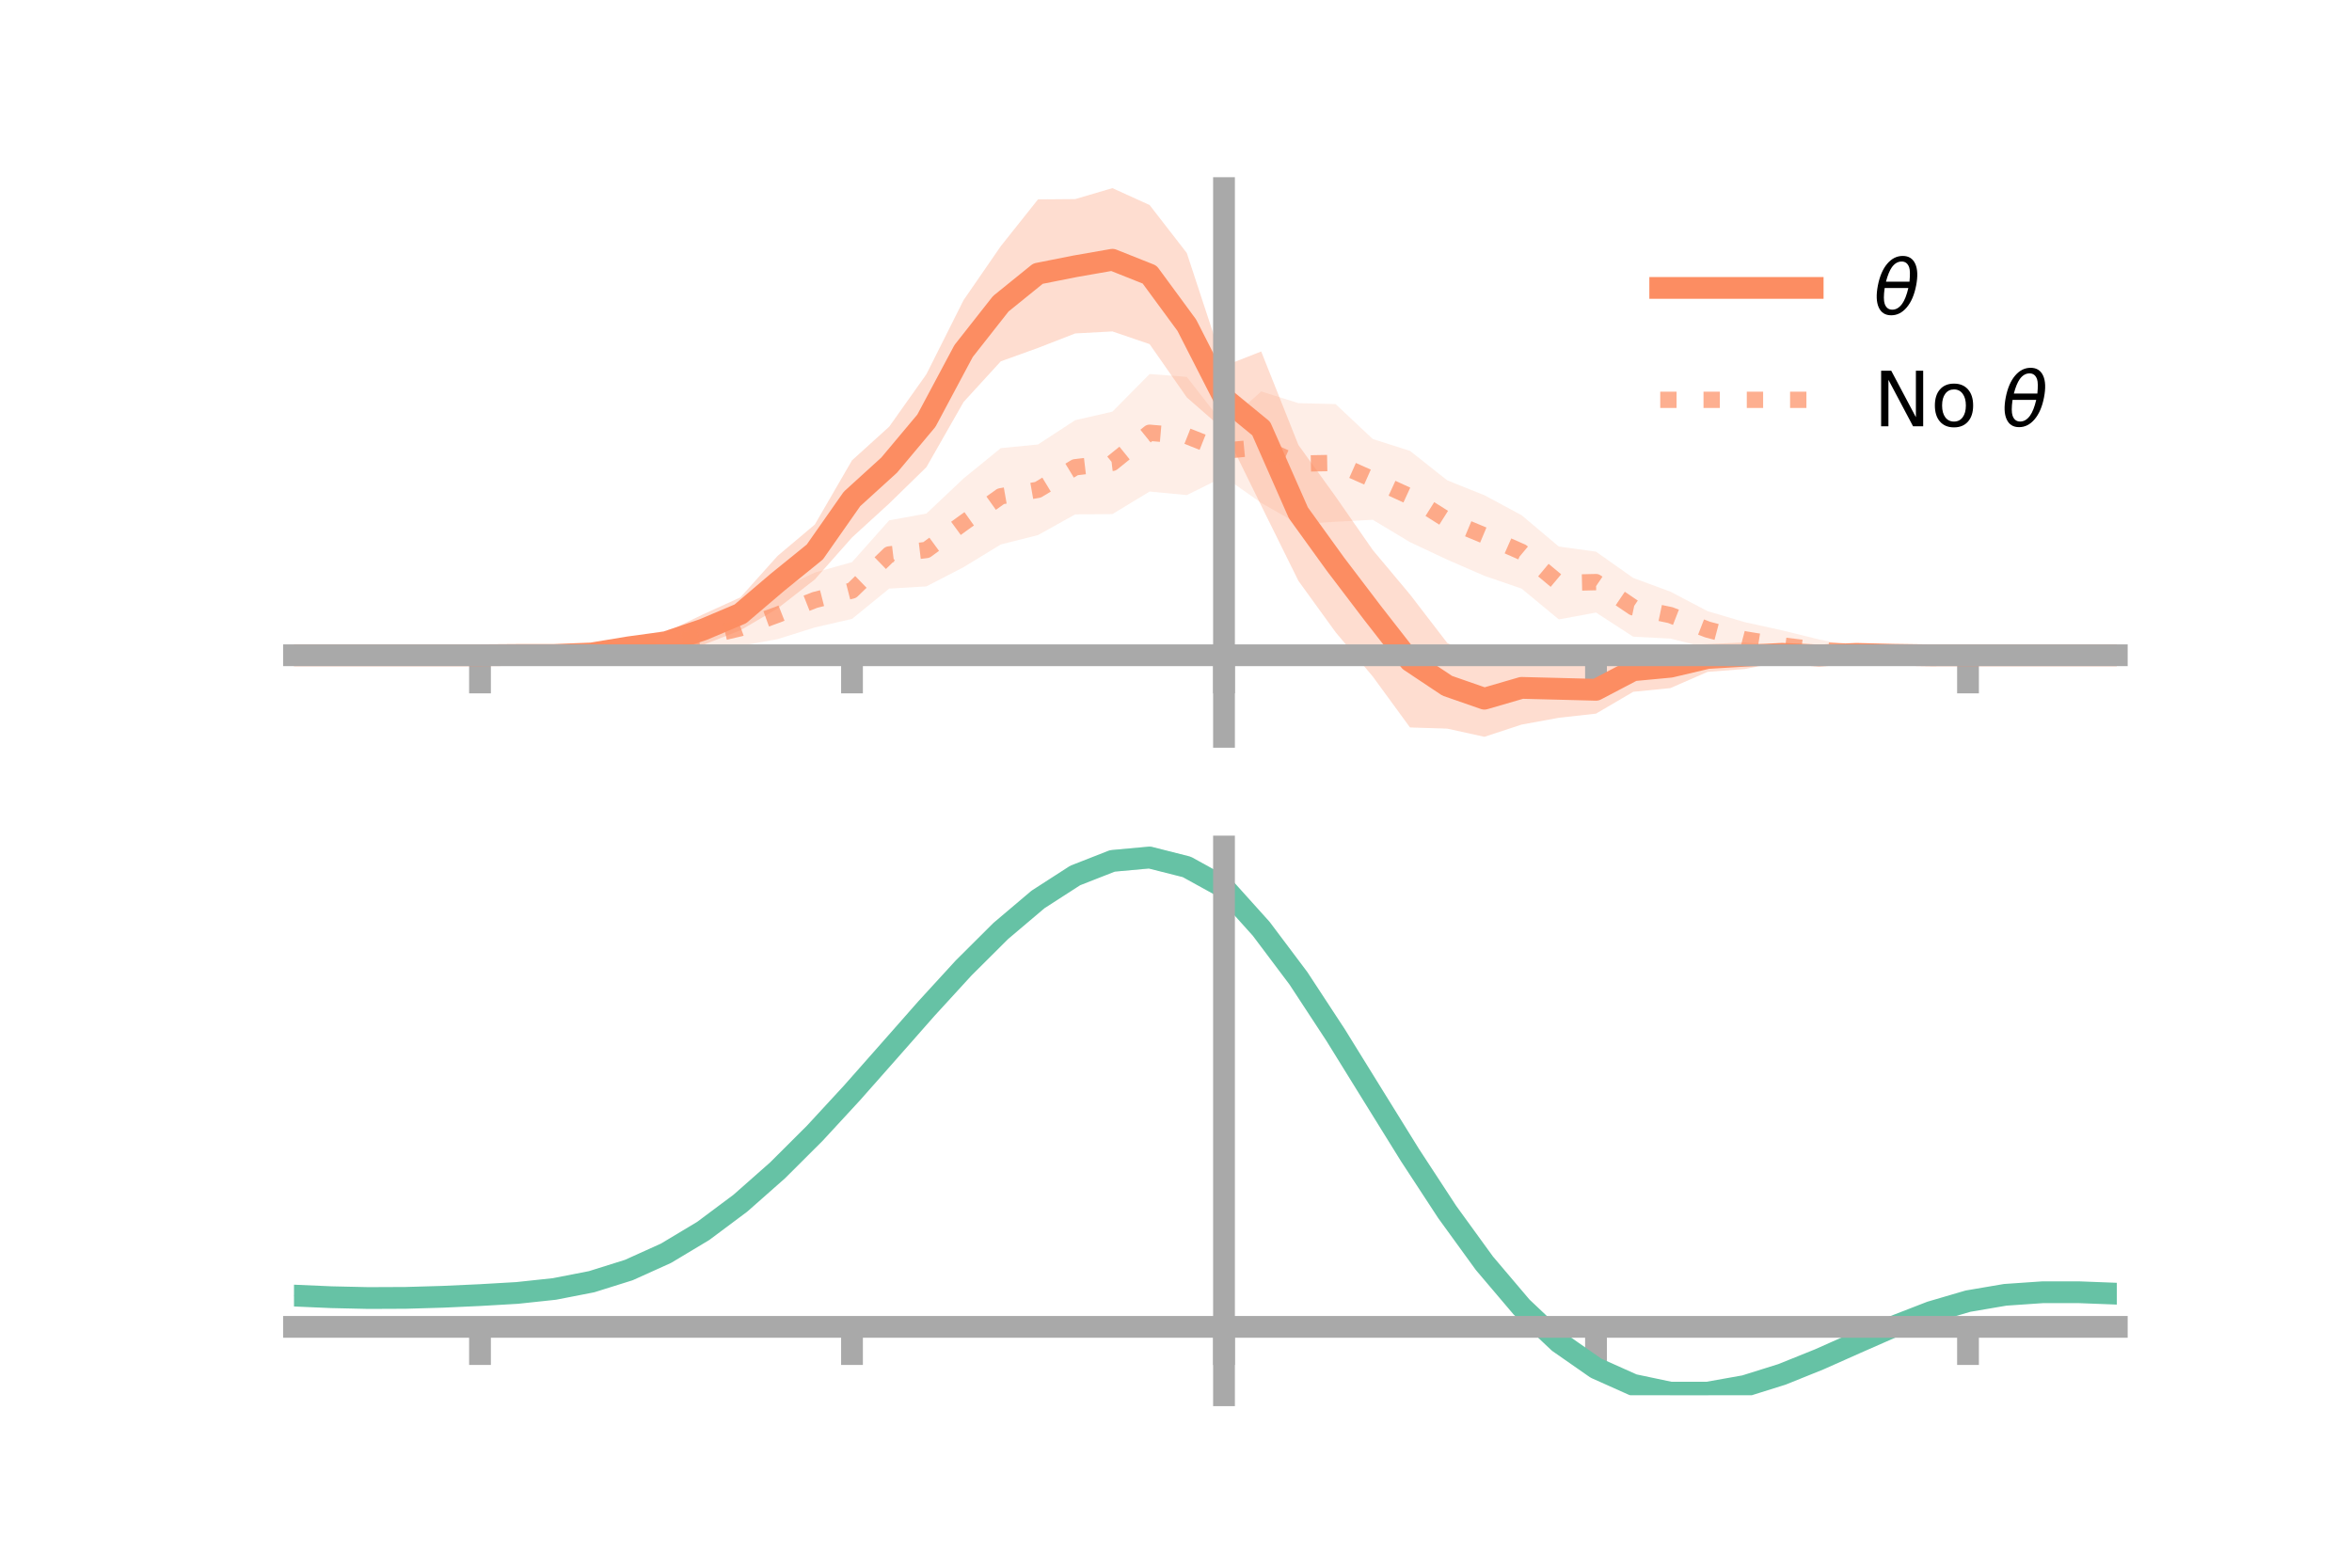 <?xml version="1.0" encoding="utf-8" standalone="no"?>
<!DOCTYPE svg PUBLIC "-//W3C//DTD SVG 1.1//EN"
  "http://www.w3.org/Graphics/SVG/1.1/DTD/svg11.dtd">
<!-- Created with matplotlib (https://matplotlib.org/) -->
<svg height="144pt" version="1.1" viewBox="0 0 216 144" width="216pt" xmlns="http://www.w3.org/2000/svg" xmlns:xlink="http://www.w3.org/1999/xlink">
 <defs>
  <style type="text/css">*{stroke-linecap:butt;stroke-linejoin:round;}</style>
 </defs>
 <g id="figure_1">
  <g id="patch_1">
   <path d="M 0 144 
L 216 144 
L 216 0 
L 0 0 
z
" style="fill:none;"/>
  </g>
  <g id="axes_1">
   <g id="patch_2">
    <path d="M 27 67.68 
L 194.4 67.68 
L 194.4 17.28 
L 27 17.28 
z
" style="fill:none;"/>
   </g>
   <g id="PolyCollection_1">
    <path clip-path="url(#pb77a4c7162)" d="M 27 60.187 
L 27 60.187 
L 30.416 60.187 
L 33.833 60.187 
L 37.249 60.187 
L 40.665 60.187 
L 44.082 60.187 
L 47.498 60.035 
L 50.914 59.977 
L 54.331 59.638 
L 57.747 58.757 
L 61.163 58.075 
L 64.58 56.426 
L 67.996 54.872 
L 71.412 51.061 
L 74.829 48.182 
L 78.245 42.286 
L 81.661 39.192 
L 85.078 34.373 
L 88.494 27.564 
L 91.91 22.61 
L 95.327 18.315 
L 98.743 18.287 
L 102.159 17.28 
L 105.576 18.833 
L 108.992 23.24 
L 112.408 33.627 
L 115.824 32.285 
L 119.241 40.871 
L 122.657 45.612 
L 126.073 50.524 
L 129.49 54.605 
L 132.906 59.053 
L 136.322 60.679 
L 139.739 59.812 
L 143.155 60.61 
L 146.571 61.167 
L 149.988 59.586 
L 153.404 59.284 
L 156.82 59.163 
L 160.237 59.014 
L 163.653 59.327 
L 167.069 59.521 
L 170.486 59.622 
L 173.902 59.924 
L 177.318 60.102 
L 180.735 60.187 
L 184.151 60.187 
L 187.567 60.187 
L 190.984 60.187 
L 194.4 60.187 
L 194.4 60.187 
L 194.4 60.187 
L 190.984 60.187 
L 187.567 60.187 
L 184.151 60.187 
L 180.735 60.187 
L 177.318 60.282 
L 173.902 60.369 
L 170.486 60.499 
L 167.069 60.89 
L 163.653 60.785 
L 160.237 61.452 
L 156.82 61.715 
L 153.404 63.205 
L 149.988 63.547 
L 146.571 65.552 
L 143.155 65.932 
L 139.739 66.557 
L 136.322 67.68 
L 132.906 66.927 
L 129.49 66.82 
L 126.073 62.144 
L 122.657 58.072 
L 119.241 53.352 
L 115.824 46.439 
L 112.408 39.491 
L 108.992 36.504 
L 105.576 31.61 
L 102.159 30.442 
L 98.743 30.628 
L 95.327 31.958 
L 91.91 33.19 
L 88.494 36.923 
L 85.078 42.912 
L 81.661 46.249 
L 78.245 49.371 
L 74.829 53.229 
L 71.412 55.89 
L 67.996 57.896 
L 64.58 59.235 
L 61.163 59.904 
L 57.747 60.157 
L 54.331 60.407 
L 50.914 60.343 
L 47.498 60.292 
L 44.082 60.187 
L 40.665 60.187 
L 37.249 60.187 
L 33.833 60.187 
L 30.416 60.187 
L 27 60.187 
z
" style="fill:#fc8d62;fill-opacity:0.3;"/>
   </g>
   <g id="PolyCollection_2">
    <path clip-path="url(#pb77a4c7162)" d="M 27 60.187 
L 27 60.187 
L 30.416 60.187 
L 33.833 60.187 
L 37.249 60.187 
L 40.665 60.187 
L 44.082 60.187 
L 47.498 60.024 
L 50.914 59.741 
L 54.331 59.565 
L 57.747 58.606 
L 61.163 57.916 
L 64.58 56.886 
L 67.996 56.075 
L 71.412 54.216 
L 74.829 52.593 
L 78.245 51.635 
L 81.661 47.795 
L 85.078 47.174 
L 88.494 43.946 
L 91.91 41.163 
L 95.327 40.827 
L 98.743 38.594 
L 102.159 37.813 
L 105.576 34.355 
L 108.992 34.618 
L 112.408 39.014 
L 115.824 35.956 
L 119.241 37.03 
L 122.657 37.117 
L 126.073 40.328 
L 129.49 41.416 
L 132.906 44.119 
L 136.322 45.487 
L 139.739 47.326 
L 143.155 50.202 
L 146.571 50.674 
L 149.988 53.086 
L 153.404 54.346 
L 156.82 56.139 
L 160.237 57.149 
L 163.653 57.898 
L 167.069 58.739 
L 170.486 59.421 
L 173.902 59.993 
L 177.318 60.078 
L 180.735 60.187 
L 184.151 60.187 
L 187.567 60.187 
L 190.984 60.187 
L 194.4 60.187 
L 194.4 60.187 
L 194.4 60.187 
L 190.984 60.187 
L 187.567 60.187 
L 184.151 60.187 
L 180.735 60.187 
L 177.318 60.306 
L 173.902 60.449 
L 170.486 60.401 
L 167.069 60.664 
L 163.653 60.67 
L 160.237 60.312 
L 156.82 59.521 
L 153.404 58.658 
L 149.988 58.484 
L 146.571 56.266 
L 143.155 56.896 
L 139.739 54.067 
L 136.322 52.893 
L 132.906 51.406 
L 129.49 49.799 
L 126.073 47.744 
L 122.657 47.927 
L 119.241 48.14 
L 115.824 46.195 
L 112.408 43.787 
L 108.992 45.475 
L 105.576 45.152 
L 102.159 47.222 
L 98.743 47.249 
L 95.327 49.151 
L 91.91 50.012 
L 88.494 52.096 
L 85.078 53.863 
L 81.661 54.066 
L 78.245 56.851 
L 74.829 57.634 
L 71.412 58.707 
L 67.996 59.333 
L 64.58 60.108 
L 61.163 60.272 
L 57.747 60.564 
L 54.331 60.488 
L 50.914 60.386 
L 47.498 60.286 
L 44.082 60.187 
L 40.665 60.187 
L 37.249 60.187 
L 33.833 60.187 
L 30.416 60.187 
L 27 60.187 
z
" style="fill:#fc8d62;fill-opacity:0.15;"/>
   </g>
   <g id="matplotlib.axis_1">
    <g id="xtick_1">
     <g id="line2d_1">
      <defs>
       <path d="M 0 0 
L 0 3.5 
" id="m0794616f9b" style="stroke:#a9a9a9;stroke-width:2;"/>
      </defs>
      <g>
       <use style="fill:#a9a9a9;stroke:#a9a9a9;stroke-width:2;" x="44.082" xlink:href="#m0794616f9b" y="60.187"/>
      </g>
     </g>
    </g>
    <g id="xtick_2">
     <g id="line2d_2">
      <g>
       <use style="fill:#a9a9a9;stroke:#a9a9a9;stroke-width:2;" x="78.245" xlink:href="#m0794616f9b" y="60.187"/>
      </g>
     </g>
    </g>
    <g id="xtick_3">
     <g id="line2d_3">
      <g>
       <use style="fill:#a9a9a9;stroke:#a9a9a9;stroke-width:2;" x="112.408" xlink:href="#m0794616f9b" y="60.187"/>
      </g>
     </g>
    </g>
    <g id="xtick_4">
     <g id="line2d_4">
      <g>
       <use style="fill:#a9a9a9;stroke:#a9a9a9;stroke-width:2;" x="146.571" xlink:href="#m0794616f9b" y="60.187"/>
      </g>
     </g>
    </g>
    <g id="xtick_5">
     <g id="line2d_5">
      <g>
       <use style="fill:#a9a9a9;stroke:#a9a9a9;stroke-width:2;" x="180.735" xlink:href="#m0794616f9b" y="60.187"/>
      </g>
     </g>
    </g>
   </g>
   <g id="matplotlib.axis_2"/>
   <g id="line2d_6">
    <path clip-path="url(#pb77a4c7162)" d="M 27 60.187 
L 30.416 60.187 
L 33.833 60.187 
L 37.249 60.187 
L 40.665 60.187 
L 44.082 60.187 
L 47.498 60.163 
L 50.914 60.16 
L 54.331 60.022 
L 57.747 59.457 
L 61.163 58.99 
L 64.58 57.83 
L 67.996 56.384 
L 71.412 53.475 
L 74.829 50.705 
L 78.245 45.829 
L 81.661 42.72 
L 85.078 38.643 
L 88.494 32.243 
L 91.91 27.9 
L 95.327 25.136 
L 98.743 24.458 
L 102.159 23.861 
L 105.576 25.222 
L 108.992 29.872 
L 112.408 36.559 
L 115.824 39.362 
L 119.241 47.112 
L 122.657 51.842 
L 126.073 56.334 
L 129.49 60.712 
L 132.906 62.99 
L 136.322 64.179 
L 139.739 63.185 
L 143.155 63.271 
L 146.571 63.36 
L 149.988 61.566 
L 153.404 61.245 
L 156.82 60.439 
L 160.237 60.233 
L 163.653 60.056 
L 167.069 60.206 
L 170.486 60.06 
L 173.902 60.146 
L 177.318 60.192 
L 180.735 60.187 
L 184.151 60.187 
L 187.567 60.187 
L 190.984 60.187 
L 194.4 60.187 
" style="fill:none;stroke:#fc8d62;stroke-linecap:square;stroke-width:2;"/>
   </g>
   <g id="line2d_7">
    <path clip-path="url(#pb77a4c7162)" d="M 27 60.187 
L 30.416 60.187 
L 33.833 60.187 
L 37.249 60.187 
L 40.665 60.187 
L 44.082 60.187 
L 47.498 60.155 
L 50.914 60.063 
L 54.331 60.026 
L 57.747 59.585 
L 61.163 59.094 
L 64.58 58.497 
L 67.996 57.704 
L 71.412 56.462 
L 74.829 55.113 
L 78.245 54.243 
L 81.661 50.93 
L 85.078 50.518 
L 88.494 48.021 
L 91.91 45.588 
L 95.327 44.989 
L 98.743 42.921 
L 102.159 42.517 
L 105.576 39.753 
L 108.992 40.047 
L 112.408 41.401 
L 115.824 41.076 
L 119.241 42.585 
L 122.657 42.522 
L 126.073 44.036 
L 129.49 45.607 
L 132.906 47.763 
L 136.322 49.19 
L 139.739 50.696 
L 143.155 53.549 
L 146.571 53.47 
L 149.988 55.785 
L 153.404 56.502 
L 156.82 57.83 
L 160.237 58.731 
L 163.653 59.284 
L 167.069 59.701 
L 170.486 59.911 
L 173.902 60.221 
L 177.318 60.192 
L 180.735 60.187 
L 184.151 60.187 
L 187.567 60.187 
L 190.984 60.187 
L 194.4 60.187 
" style="fill:none;stroke:#fc8d62;stroke-dasharray:1.5,2.475;stroke-dashoffset:0;stroke-opacity:0.7;stroke-width:1.5;"/>
   </g>
   <g id="patch_3">
    <path d="M 112.408 67.68 
L 112.408 17.28 
" style="fill:none;stroke:#a9a9a9;stroke-linecap:square;stroke-linejoin:miter;stroke-width:2;"/>
   </g>
   <g id="patch_4">
    <path d="M 194.4 67.68 
L 194.4 17.28 
" style="fill:none;"/>
   </g>
   <g id="patch_5">
    <path d="M 27 60.187 
L 194.4 60.187 
" style="fill:none;stroke:#a9a9a9;stroke-linecap:square;stroke-linejoin:miter;stroke-width:2;"/>
   </g>
   <g id="patch_6">
    <path d="M 27 17.28 
L 194.4 17.28 
" style="fill:none;"/>
   </g>
   <g id="legend_1">
    <g id="line2d_8">
     <path d="M 152.47 26.449 
L 166.47 26.449 
" style="fill:none;stroke:#fc8d62;stroke-linecap:square;stroke-width:2;"/>
    </g>
    <g id="line2d_9"/>
    <g id="text_1">
     <!-- $\theta$ -->
     <g transform="translate(172.07 28.899)scale(0.07 -0.07)">
      <defs>
       <path d="M 45.516 34.672 
L 14.453 34.672 
Q 12.359 20.062 14.5 13.875 
Q 17.188 6.25 24.469 6.25 
Q 31.781 6.25 37.359 13.922 
Q 42.234 20.656 45.516 34.672 
z
M 47.016 42.969 
Q 48.344 56.844 46.625 61.719 
Q 43.953 69.438 36.766 69.438 
Q 29.297 69.438 23.828 61.812 
Q 19.531 55.672 16.156 42.969 
z
M 38.188 76.766 
Q 49.906 76.766 54.594 66.406 
Q 59.281 56.109 55.719 37.844 
Q 52.203 19.625 43.453 9.281 
Q 34.766 -1.125 23.047 -1.125 
Q 11.281 -1.125 6.641 9.281 
Q 2 19.625 5.516 37.844 
Q 9.078 56.109 17.719 66.406 
Q 26.422 76.766 38.188 76.766 
z
" id="DejaVuSans-Oblique-952"/>
      </defs>
      <use transform="translate(0 0.234)" xlink:href="#DejaVuSans-Oblique-952"/>
     </g>
    </g>
    <g id="line2d_10">
     <path d="M 152.47 36.724 
L 166.47 36.724 
" style="fill:none;stroke:#fc8d62;stroke-dasharray:1.5,2.475;stroke-dashoffset:0;stroke-opacity:0.7;stroke-width:1.5;"/>
    </g>
    <g id="line2d_11"/>
    <g id="text_2">
     <!-- No $\theta$ -->
     <g transform="translate(172.07 39.174)scale(0.07 -0.07)">
      <defs>
       <path d="M 9.812 72.906 
L 23.094 72.906 
L 55.422 11.922 
L 55.422 72.906 
L 64.984 72.906 
L 64.984 0 
L 51.703 0 
L 19.391 60.984 
L 19.391 0 
L 9.812 0 
z
" id="DejaVuSans-78"/>
       <path d="M 30.609 48.391 
Q 23.391 48.391 19.188 42.75 
Q 14.984 37.109 14.984 27.297 
Q 14.984 17.484 19.156 11.844 
Q 23.344 6.203 30.609 6.203 
Q 37.797 6.203 41.984 11.859 
Q 46.188 17.531 46.188 27.297 
Q 46.188 37.016 41.984 42.703 
Q 37.797 48.391 30.609 48.391 
z
M 30.609 56 
Q 42.328 56 49.016 48.375 
Q 55.719 40.766 55.719 27.297 
Q 55.719 13.875 49.016 6.219 
Q 42.328 -1.422 30.609 -1.422 
Q 18.844 -1.422 12.172 6.219 
Q 5.516 13.875 5.516 27.297 
Q 5.516 40.766 12.172 48.375 
Q 18.844 56 30.609 56 
z
" id="DejaVuSans-111"/>
       <path id="DejaVuSans-32"/>
      </defs>
      <use transform="translate(0 0.234)" xlink:href="#DejaVuSans-78"/>
      <use transform="translate(74.805 0.234)" xlink:href="#DejaVuSans-111"/>
      <use transform="translate(135.986 0.234)" xlink:href="#DejaVuSans-32"/>
      <use transform="translate(167.773 0.234)" xlink:href="#DejaVuSans-Oblique-952"/>
     </g>
    </g>
   </g>
  </g>
  <g id="axes_2">
   <g id="patch_7">
    <path d="M 27 128.16 
L 194.4 128.16 
L 194.4 77.76 
L 27 77.76 
z
" style="fill:none;"/>
   </g>
   <g id="PolyCollection_3">
    <path clip-path="url(#pb3db98cde8)" d="M 27 119.056 
L 27 118.956 
L 30.416 119.113 
L 33.833 119.192 
L 37.249 119.171 
L 40.665 119.059 
L 44.082 118.89 
L 47.498 118.679 
L 50.914 118.301 
L 54.331 117.621 
L 57.747 116.53 
L 61.163 114.957 
L 64.58 112.863 
L 67.996 110.253 
L 71.412 107.164 
L 74.829 103.671 
L 78.245 99.879 
L 81.661 95.919 
L 85.078 91.946 
L 88.494 88.129 
L 91.91 84.649 
L 95.327 81.692 
L 98.743 79.442 
L 102.159 78.077 
L 105.576 77.76 
L 108.992 78.642 
L 112.408 80.566 
L 115.824 84.423 
L 119.241 89.049 
L 122.657 94.352 
L 126.073 99.974 
L 129.49 105.587 
L 132.906 110.91 
L 136.322 115.709 
L 139.739 119.805 
L 143.155 123.077 
L 146.571 125.468 
L 149.988 126.985 
L 153.404 127.691 
L 156.82 127.68 
L 160.237 127.076 
L 163.653 126.02 
L 167.069 124.667 
L 170.486 123.177 
L 173.902 121.708 
L 177.318 120.411 
L 180.735 119.427 
L 184.151 118.853 
L 187.567 118.624 
L 190.984 118.63 
L 194.4 118.771 
L 194.4 118.893 
L 194.4 118.893 
L 190.984 118.771 
L 187.567 118.779 
L 184.151 119.02 
L 180.735 119.61 
L 177.318 120.628 
L 173.902 121.979 
L 170.486 123.513 
L 167.069 125.064 
L 163.653 126.465 
L 160.237 127.55 
L 156.82 128.16 
L 153.404 128.154 
L 149.988 127.42 
L 146.571 125.881 
L 143.155 123.509 
L 139.739 120.318 
L 136.322 116.362 
L 132.906 111.742 
L 129.49 106.618 
L 126.073 101.21 
L 122.657 95.789 
L 119.241 90.669 
L 115.824 86.2 
L 112.408 82.464 
L 108.992 80.62 
L 105.576 79.773 
L 102.159 80.079 
L 98.743 81.392 
L 95.327 83.548 
L 91.91 86.378 
L 88.494 89.702 
L 85.078 93.344 
L 81.661 97.131 
L 78.245 100.902 
L 74.829 104.512 
L 71.412 107.838 
L 67.996 110.781 
L 64.58 113.274 
L 61.163 115.279 
L 57.747 116.792 
L 54.331 117.842 
L 50.914 118.494 
L 47.498 118.847 
L 44.082 119.033 
L 40.665 119.175 
L 37.249 119.262 
L 33.833 119.27 
L 30.416 119.195 
L 27 119.056 
z
" style="fill:#66c2a5;fill-opacity:0.3;"/>
   </g>
   <g id="matplotlib.axis_3">
    <g id="xtick_6">
     <g id="line2d_12">
      <g>
       <use style="fill:#a9a9a9;stroke:#a9a9a9;stroke-width:2;" x="44.082" xlink:href="#m0794616f9b" y="121.878"/>
      </g>
     </g>
    </g>
    <g id="xtick_7">
     <g id="line2d_13">
      <g>
       <use style="fill:#a9a9a9;stroke:#a9a9a9;stroke-width:2;" x="78.245" xlink:href="#m0794616f9b" y="121.878"/>
      </g>
     </g>
    </g>
    <g id="xtick_8">
     <g id="line2d_14">
      <g>
       <use style="fill:#a9a9a9;stroke:#a9a9a9;stroke-width:2;" x="112.408" xlink:href="#m0794616f9b" y="121.878"/>
      </g>
     </g>
    </g>
    <g id="xtick_9">
     <g id="line2d_15">
      <g>
       <use style="fill:#a9a9a9;stroke:#a9a9a9;stroke-width:2;" x="146.571" xlink:href="#m0794616f9b" y="121.878"/>
      </g>
     </g>
    </g>
    <g id="xtick_10">
     <g id="line2d_16">
      <g>
       <use style="fill:#a9a9a9;stroke:#a9a9a9;stroke-width:2;" x="180.735" xlink:href="#m0794616f9b" y="121.878"/>
      </g>
     </g>
    </g>
   </g>
   <g id="matplotlib.axis_4"/>
   <g id="line2d_17">
    <path clip-path="url(#pb3db98cde8)" d="M 27 119.006 
L 30.416 119.154 
L 33.833 119.231 
L 37.249 119.216 
L 40.665 119.117 
L 44.082 118.961 
L 47.498 118.763 
L 50.914 118.398 
L 54.331 117.732 
L 57.747 116.661 
L 61.163 115.118 
L 64.58 113.069 
L 67.996 110.517 
L 71.412 107.501 
L 74.829 104.092 
L 78.245 100.39 
L 81.661 96.525 
L 85.078 92.645 
L 88.494 88.915 
L 91.91 85.513 
L 95.327 82.62 
L 98.743 80.417 
L 102.159 79.078 
L 105.576 78.766 
L 108.992 79.631 
L 112.408 81.515 
L 115.824 85.312 
L 119.241 89.859 
L 122.657 95.07 
L 126.073 100.592 
L 129.49 106.103 
L 132.906 111.326 
L 136.322 116.035 
L 139.739 120.062 
L 143.155 123.293 
L 146.571 125.674 
L 149.988 127.203 
L 153.404 127.923 
L 156.82 127.92 
L 160.237 127.313 
L 163.653 126.243 
L 167.069 124.866 
L 170.486 123.345 
L 173.902 121.844 
L 177.318 120.519 
L 180.735 119.518 
L 184.151 118.936 
L 187.567 118.701 
L 190.984 118.701 
L 194.4 118.832 
" style="fill:none;stroke:#66c2a5;stroke-linecap:square;stroke-width:2;"/>
   </g>
   <g id="patch_8">
    <path d="M 112.408 128.16 
L 112.408 77.76 
" style="fill:none;stroke:#a9a9a9;stroke-linecap:square;stroke-linejoin:miter;stroke-width:2;"/>
   </g>
   <g id="patch_9">
    <path d="M 194.4 128.16 
L 194.4 77.76 
" style="fill:none;"/>
   </g>
   <g id="patch_10">
    <path d="M 27 121.878 
L 194.4 121.878 
" style="fill:none;stroke:#a9a9a9;stroke-linecap:square;stroke-linejoin:miter;stroke-width:2;"/>
   </g>
   <g id="patch_11">
    <path d="M 27 77.76 
L 194.4 77.76 
" style="fill:none;"/>
   </g>
  </g>
 </g>
 <defs>
  <clipPath id="pb77a4c7162">
   <rect height="50.4" width="167.4" x="27" y="17.28"/>
  </clipPath>
  <clipPath id="pb3db98cde8">
   <rect height="50.4" width="167.4" x="27" y="77.76"/>
  </clipPath>
 </defs>
</svg>

